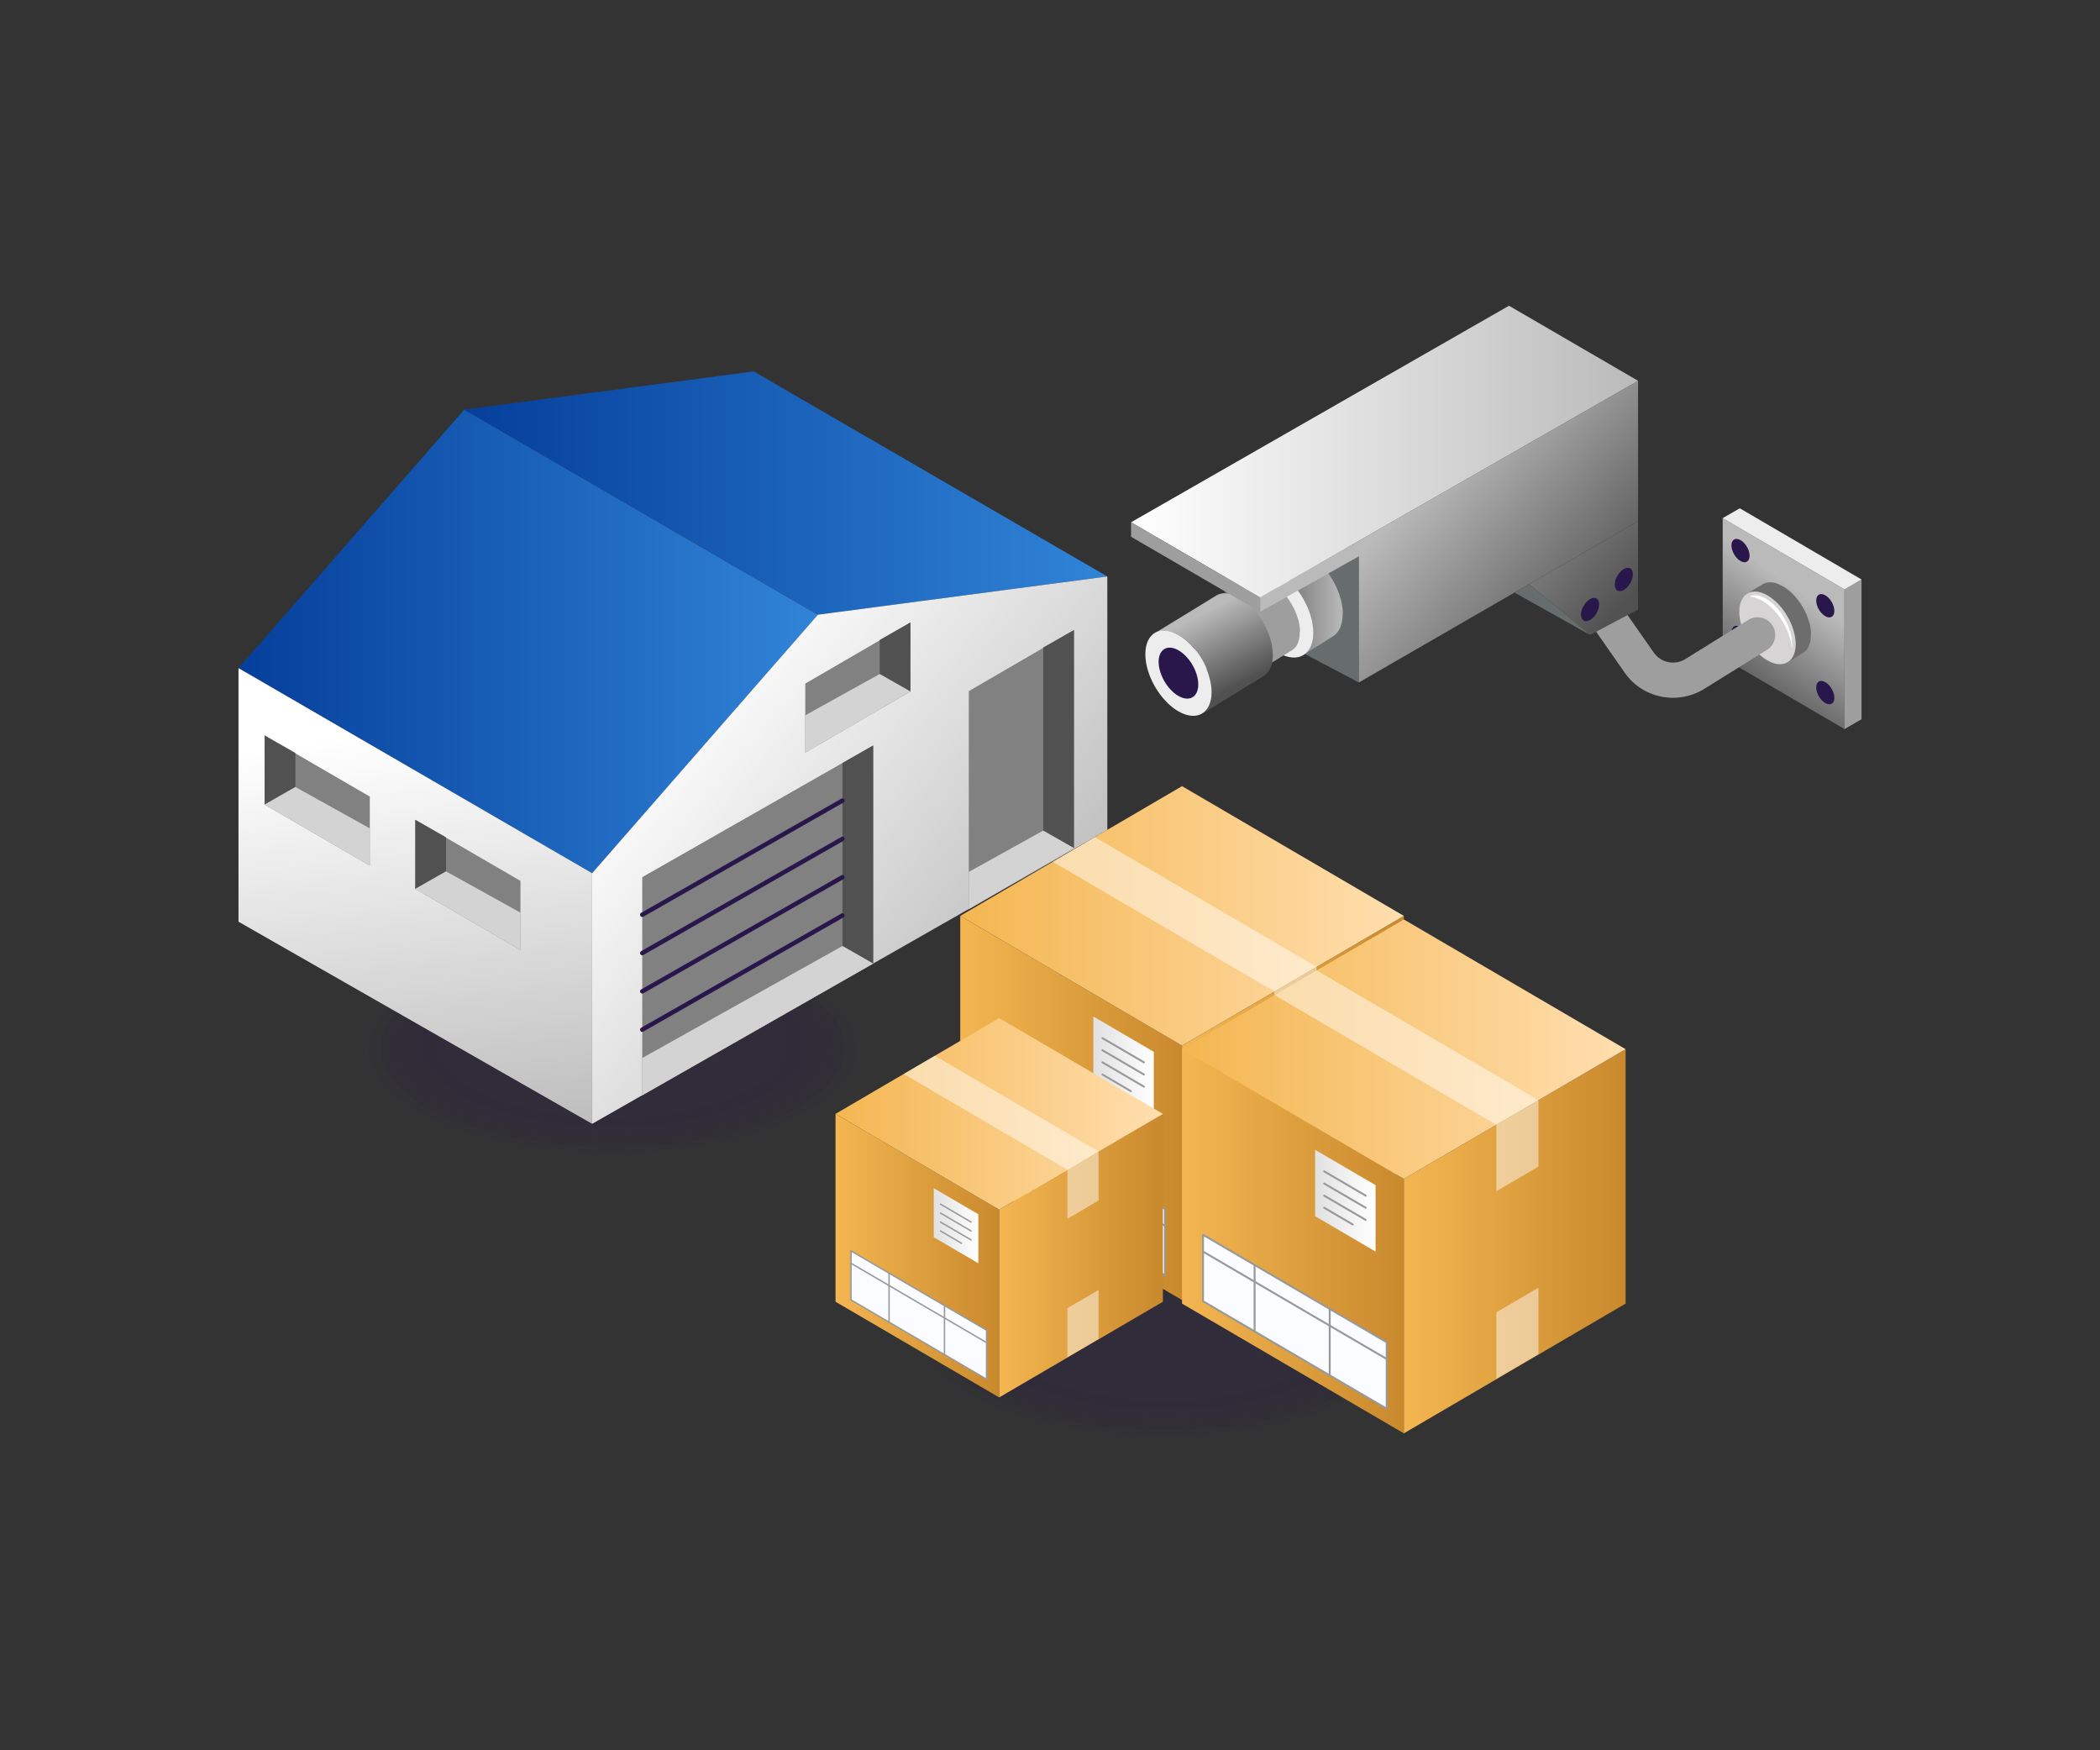 <svg xmlns="http://www.w3.org/2000/svg" enable-background="new 0 0 3000 2500" viewBox="0 0 3000 2500"><rect x="0" y="0" width="3000" height="2500" fill="#333333" stroke="none"/><rect width="2918.6" height="2432.2" x="40.7" y="33.9" fill="none"/><g opacity=".26"><ellipse cx="1664.2" cy="1904.4" fill="#29174c" opacity="0" rx="372.3" ry="159"/><ellipse cx="1664.2" cy="1903.7" fill="#29174c" opacity=".036" rx="364.2" ry="155.5"/><ellipse cx="1664.2" cy="1903" fill="#29174c" opacity=".071" rx="356" ry="152"/><ellipse cx="1664.2" cy="1902.3" fill="#29174c" opacity=".107" rx="347.9" ry="148.6"/><ellipse cx="1664.2" cy="1901.6" fill="#29174c" opacity=".143" rx="339.8" ry="145.1"/><ellipse cx="1664.2" cy="1901" fill="#29174c" opacity=".179" rx="331.6" ry="141.6"/><ellipse cx="1664.2" cy="1900.3" fill="#29174c" opacity=".214" rx="323.5" ry="138.1"/><ellipse cx="1664.2" cy="1899.6" fill="#29174c" opacity=".25" rx="315.4" ry="134.7"/><ellipse cx="1664.2" cy="1898.9" fill="#29174c" opacity=".286" rx="307.2" ry="131.2"/><ellipse cx="1664.2" cy="1898.2" fill="#29174c" opacity=".321" rx="299.1" ry="127.7"/><ellipse cx="1664.2" cy="1897.6" fill="#29174c" opacity=".357" rx="291" ry="124.2"/><ellipse cx="1664.2" cy="1896.9" fill="#29174c" opacity=".393" rx="282.8" ry="120.8"/><ellipse cx="1664.2" cy="1896.2" fill="#29174c" opacity=".429" rx="274.7" ry="117.3"/><ellipse cx="1664.2" cy="1895.5" fill="#29174c" opacity=".464" rx="266.6" ry="113.8"/><ellipse cx="1664.2" cy="1894.9" fill="#29174c" opacity=".5" rx="258.4" ry="110.4"/><ellipse cx="1664.2" cy="1894.2" fill="#29174c" opacity=".536" rx="250.3" ry="106.9"/><ellipse cx="1664.2" cy="1893.5" fill="#29174c" opacity=".571" rx="242.2" ry="103.4"/><ellipse cx="1664.2" cy="1892.8" fill="#29174c" opacity=".607" rx="234" ry="99.9"/><ellipse cx="1664.2" cy="1892.1" fill="#29174c" opacity=".643" rx="225.9" ry="96.5"/><ellipse cx="1664.2" cy="1891.5" fill="#29174c" opacity=".679" rx="217.8" ry="93"/><ellipse cx="1664.2" cy="1890.8" fill="#29174c" opacity=".714" rx="209.6" ry="89.5"/><ellipse cx="1664.2" cy="1890.1" fill="#29174c" opacity=".75" rx="201.5" ry="86"/><ellipse cx="1664.2" cy="1889.4" fill="#29174c" opacity=".786" rx="193.4" ry="82.6"/><ellipse cx="1664.2" cy="1888.7" fill="#29174c" opacity=".821" rx="185.2" ry="79.1"/><ellipse cx="1664.2" cy="1888.1" fill="#29174c" opacity=".857" rx="177.1" ry="75.6"/><ellipse cx="1664.2" cy="1887.4" fill="#29174c" opacity=".893" rx="169" ry="72.1"/><ellipse cx="1664.2" cy="1886.7" fill="#29174c" opacity=".929" rx="160.8" ry="68.7"/><ellipse cx="1664.2" cy="1886" fill="#29174c" opacity=".964" rx="152.7" ry="65.2"/><ellipse cx="1664.2" cy="1885.4" fill="#29174c" rx="144.6" ry="61.7"/></g><g opacity=".26"><ellipse cx="875.1" cy="1500.1" fill="#29174c" opacity="0" rx="372.3" ry="159"/><ellipse cx="875.1" cy="1499.4" fill="#29174c" opacity=".036" rx="364.2" ry="155.5"/><ellipse cx="875.1" cy="1498.7" fill="#29174c" opacity=".071" rx="356" ry="152"/><ellipse cx="875.1" cy="1498.1" fill="#29174c" opacity=".107" rx="347.9" ry="148.6"/><ellipse cx="875.1" cy="1497.4" fill="#29174c" opacity=".143" rx="339.8" ry="145.1"/><ellipse cx="875.1" cy="1496.7" fill="#29174c" opacity=".179" rx="331.6" ry="141.6"/><ellipse cx="875.1" cy="1496" fill="#29174c" opacity=".214" rx="323.5" ry="138.1"/><ellipse cx="875.1" cy="1495.3" fill="#29174c" opacity=".25" rx="315.4" ry="134.7"/><ellipse cx="875.1" cy="1494.7" fill="#29174c" opacity=".286" rx="307.2" ry="131.2"/><ellipse cx="875.1" cy="1494" fill="#29174c" opacity=".321" rx="299.1" ry="127.7"/><ellipse cx="875.1" cy="1493.3" fill="#29174c" opacity=".357" rx="291" ry="124.2"/><ellipse cx="875.1" cy="1492.6" fill="#29174c" opacity=".393" rx="282.8" ry="120.8"/><ellipse cx="875.1" cy="1492" fill="#29174c" opacity=".429" rx="274.7" ry="117.3"/><ellipse cx="875.1" cy="1491.3" fill="#29174c" opacity=".464" rx="266.6" ry="113.8"/><ellipse cx="875.1" cy="1490.6" fill="#29174c" opacity=".5" rx="258.4" ry="110.4"/><ellipse cx="875.1" cy="1489.9" fill="#29174c" opacity=".536" rx="250.3" ry="106.9"/><ellipse cx="875.1" cy="1489.2" fill="#29174c" opacity=".571" rx="242.2" ry="103.4"/><ellipse cx="875.1" cy="1488.6" fill="#29174c" opacity=".607" rx="234" ry="99.9"/><ellipse cx="875.1" cy="1487.9" fill="#29174c" opacity=".643" rx="225.9" ry="96.5"/><ellipse cx="875.1" cy="1487.2" fill="#29174c" opacity=".679" rx="217.8" ry="93"/><ellipse cx="875.1" cy="1486.5" fill="#29174c" opacity=".714" rx="209.6" ry="89.5"/><ellipse cx="875.1" cy="1485.8" fill="#29174c" opacity=".75" rx="201.5" ry="86"/><ellipse cx="875.1" cy="1485.2" fill="#29174c" opacity=".786" rx="193.4" ry="82.6"/><ellipse cx="875.1" cy="1484.5" fill="#29174c" opacity=".821" rx="185.2" ry="79.1"/><ellipse cx="875.1" cy="1483.8" fill="#29174c" opacity=".857" rx="177.1" ry="75.6"/><ellipse cx="875.1" cy="1483.1" fill="#29174c" opacity=".893" rx="169" ry="72.1"/><ellipse cx="875.1" cy="1482.5" fill="#29174c" opacity=".929" rx="160.8" ry="68.7"/><ellipse cx="875.1" cy="1481.8" fill="#29174c" opacity=".964" rx="152.7" ry="65.2"/><ellipse cx="875.1" cy="1481.1" fill="#29174c" rx="144.6" ry="61.7"/></g><linearGradient id="a" x1="340.689" x2="1168.379" y1="916.15" y2="916.15" gradientUnits="userSpaceOnUse"><stop offset="0" stop-color="#053f9b"/><stop offset="1" stop-color="#3084d7"/></linearGradient><polygon fill="url(#a)" points="663.2 585.1 1168.4 878 845.9 1247.2 340.7 954.3"/><linearGradient id="b" x1="663.196" x2="1581.901" y1="704.232" y2="704.232" gradientUnits="userSpaceOnUse"><stop offset="0" stop-color="#053f9b"/><stop offset="1" stop-color="#3084d7"/></linearGradient><polygon fill="url(#b)" points="1581.9 823.4 1076.7 530.5 663.2 585.1 1168.4 878"/><linearGradient id="c" x1="960.056" x2="1472.451" y1="1002.264" y2="1430.265" gradientUnits="userSpaceOnUse"><stop offset="0" stop-color="#fff"/><stop offset="1" stop-color="#bababa"/></linearGradient><polygon fill="url(#c)" points="1168.4 878 1581.9 823.4 1581.9 1185.5 845.9 1605.2 845.9 1247.2"/><linearGradient id="d" x1="564.662" x2="639.009" y1="1045.152" y2="1660.026" gradientUnits="userSpaceOnUse"><stop offset="0" stop-color="#fff"/><stop offset="1" stop-color="#bababa"/></linearGradient><polygon fill="url(#d)" points="340.7 1316.5 340.7 954.3 845.9 1247.2 845.9 1605.2"/><polygon fill="#818181" points="917.5 1564.4 1247.4 1376.3 1247.4 1064.8 917.5 1252.9"/><polygon fill="#515151" points="1203.5 1089.8 1203.5 1351.2 1247.4 1376.3 1247.4 1064.8"/><polygon fill="#d3d3d3" points="1247.4 1376.3 1203.5 1351.2 917.5 1511.2 917.5 1564.4"/><line x1="917.5" x2="1203.5" y1="1306.6" y2="1143.5" fill="#818181" stroke="#29174c" stroke-linecap="round" stroke-linejoin="round" stroke-miterlimit="10" stroke-width="6.307"/><line x1="917.5" x2="1203.5" y1="1361.3" y2="1198.2" fill="#818181" stroke="#29174c" stroke-linecap="round" stroke-linejoin="round" stroke-miterlimit="10" stroke-width="6.307"/><line x1="917.5" x2="1203.5" y1="1416" y2="1252.9" fill="#818181" stroke="#29174c" stroke-linecap="round" stroke-linejoin="round" stroke-miterlimit="10" stroke-width="6.307"/><line x1="917.5" x2="1203.5" y1="1470.7" y2="1307.6" fill="#818181" stroke="#29174c" stroke-linecap="round" stroke-linejoin="round" stroke-miterlimit="10" stroke-width="6.307"/><polygon fill="#818181" points="1384 1298.6 1534.2 1211.4 1534.2 899.9 1384 987.2"/><polygon fill="#515151" points="1490.3 924.9 1490.3 1186.4 1534.2 1211.4 1534.2 899.9"/><polygon fill="#d3d3d3" points="1534.2 1211.4 1490.3 1186.4 1384 1245.4 1384 1298.6"/><polygon fill="#818181" points="1150.4 1075 1300.6 987.7 1300.6 889.1 1150.4 976.4"/><polygon fill="#515151" points="1256.7 914.1 1256.7 962.7 1300.6 987.7 1300.6 889.1"/><polygon fill="#d3d3d3" points="1300.6 987.7 1256.7 962.7 1150.4 1021.7 1150.4 1075"/><polygon fill="#818181" points="528.3 1236.4 378 1149.2 378 1050.5 528.3 1137.8"/><polygon fill="#515151" points="422 1075.6 422 1124.1 378 1149.2 378 1050.5"/><polygon fill="#d3d3d3" points="378 1149.2 422 1124.1 528.3 1183.2 528.3 1236.4"/><g><polygon fill="#818181" points="743.5 1356.9 593.3 1269.6 593.3 1171 743.5 1258.2"/><polygon fill="#515151" points="637.2 1196 637.2 1244.6 593.3 1269.6 593.3 1171"/><polygon fill="#d3d3d3" points="593.3 1269.6 637.2 1244.6 743.5 1303.6 743.5 1356.9"/></g><g><linearGradient id="e" x1="2477.574" x2="2577.115" y1="990.18" y2="849.652" gradientUnits="userSpaceOnUse"><stop offset="0" stop-color="#515151"/><stop offset="1" stop-color="#bababa"/></linearGradient><polygon fill="url(#e)" points="2461 939.6 2635 1041.4 2635 841.9 2461 740.1"/><polygon fill="#9e9e9e" points="2659.3 1027.3 2635 1041.4 2635 841.9 2659.3 827.7"/><polygon fill="#ededed" points="2659.3 827.7 2635 841.9 2461 740.1 2485.4 726"/><path fill="#29174c" d="M2607.6,850.3c7.2,4.1,13,14.2,12.9,22.4c0,8.2-5.9,11.6-13,7.4c-7.2-4.1-13-14.2-12.9-22.4     C2594.6,849.5,2600.4,846.1,2607.6,850.3z"/><path fill="#29174c" d="M2607.6,974.4c7.2,4.1,13,14.2,12.9,22.4c0,8.2-5.9,11.6-13,7.4c-7.2-4.1-13-14.2-12.9-22.4     C2594.6,973.6,2600.4,970.3,2607.6,974.4z"/><path fill="#29174c" d="M2486.5,771.5c7.2,4.1,13,14.2,12.9,22.4c0,8.2-5.9,11.6-13,7.4c-7.2-4.1-13-14.2-12.9-22.4     C2473.5,770.7,2479.3,767.4,2486.5,771.5z"/><path fill="#29174c" d="M2486.5,895.6c7.2,4.1,13,14.2,12.9,22.4c0,8.2-5.9,11.6-13,7.4c-7.2-4.1-13-14.2-12.9-22.4     C2473.5,894.8,2479.3,891.5,2486.5,895.6z"/><path fill="#6c6d6c" d="M2587.2,905c0-0.6,0-1.3-0.1-2c0-0.3,0-0.6-0.1-0.9c0-0.1,0-0.3,0-0.4c0-0.2,0-0.5-0.1-0.7      c-0.1-0.7-0.1-1.3-0.2-2c-0.1-0.7-0.2-1.3-0.3-2c0,0,0,0,0,0c0,0,0-0.1,0-0.1c-0.1-0.6-0.2-1.3-0.3-1.9      c-0.1-0.7-0.3-1.4-0.4-2.1c-0.1-0.2-0.1-0.5-0.2-0.7c0-0.1-0.1-0.3-0.1-0.4c-0.1-0.3-0.1-0.6-0.2-0.9c-0.2-0.7-0.4-1.4-0.6-2.1      c-0.1-0.5-0.3-1-0.5-1.5c0-0.1-0.1-0.2-0.1-0.3c0-0.1-0.1-0.2-0.1-0.3c-0.2-0.7-0.4-1.4-0.7-2.1c-0.2-0.7-0.5-1.4-0.7-2.1      c0-0.1-0.1-0.2-0.1-0.4c0-0.1-0.1-0.2-0.1-0.3c-0.2-0.4-0.3-0.9-0.5-1.3c-0.3-0.7-0.5-1.3-0.8-2c-0.2-0.5-0.4-0.9-0.6-1.4      c0-0.1-0.1-0.2-0.1-0.3c0-0.1-0.1-0.2-0.1-0.3c-0.3-0.7-0.6-1.3-0.9-1.9c-0.3-0.7-0.7-1.4-1-2.1c-0.1-0.1-0.1-0.2-0.2-0.3      c-0.1-0.1-0.1-0.3-0.2-0.4c-0.3-0.6-0.6-1.1-0.9-1.7c-0.4-0.7-0.8-1.4-1.2-2c-0.2-0.4-0.4-0.7-0.6-1.1c-0.1-0.1-0.2-0.3-0.2-0.4      c-0.4-0.6-0.7-1.2-1.1-1.8c-0.5-0.9-1.1-1.7-1.6-2.6c-0.1-0.1-0.2-0.3-0.3-0.4c-0.8-1.2-1.6-2.3-2.4-3.5c0,0-0.1-0.1-0.1-0.1      l0,0c-0.6-0.8-1.2-1.6-1.8-2.3c-0.5-0.6-1-1.2-1.5-1.8c0,0,0,0,0,0c0,0,0,0,0,0c-0.5-0.6-1-1.2-1.6-1.8c-0.5-0.6-1-1.2-1.6-1.7      c-0.1-0.1-0.2-0.2-0.3-0.3c-0.1-0.1-0.2-0.2-0.3-0.3c-0.4-0.4-0.7-0.8-1.1-1.2c-0.6-0.6-1.1-1.1-1.7-1.7      c-0.2-0.2-0.4-0.3-0.5-0.5c-0.1-0.1-0.3-0.2-0.4-0.4c-0.3-0.3-0.6-0.5-0.8-0.8c-0.6-0.5-1.2-1.1-1.8-1.6      c-0.3-0.2-0.5-0.4-0.8-0.6c-0.1-0.1-0.3-0.2-0.4-0.3c-0.2-0.2-0.4-0.3-0.6-0.5c-0.6-0.5-1.2-0.9-1.8-1.3      c-0.4-0.3-0.9-0.6-1.3-0.9c-0.1-0.1-0.1-0.1-0.2-0.2c-0.1-0.1-0.2-0.1-0.2-0.2c-0.6-0.4-1.1-0.8-1.7-1.1c-0.6-0.4-1.1-0.7-1.7-1      c-0.1-0.1-0.3-0.2-0.4-0.2c-0.4-0.2-0.9-0.5-1.3-0.7c-0.6-0.3-1.1-0.6-1.7-0.9c-0.4-0.2-0.7-0.3-1.1-0.5c-0.1,0-0.2-0.1-0.2-0.1      c-0.1,0-0.2-0.1-0.3-0.2c-0.5-0.2-1.1-0.5-1.6-0.7c-0.5-0.2-1.1-0.4-1.6-0.6c-0.1,0-0.2-0.1-0.3-0.1c-0.1,0-0.2-0.1-0.2-0.1      c-0.4-0.1-0.7-0.2-1.1-0.4c-0.6-0.2-1.1-0.3-1.7-0.5c-0.3-0.1-0.5-0.1-0.8-0.2c-0.1,0-0.2-0.1-0.3-0.1c-0.2,0-0.3-0.1-0.5-0.1      c-0.6-0.1-1.2-0.2-1.8-0.3c-0.4,0-0.7-0.1-1.1-0.1c-0.1,0-0.2,0-0.4,0c-0.1,0-0.2,0-0.4,0c-0.6,0-1.3-0.1-1.9-0.1      c-0.3,0-0.5,0-0.8,0c-0.2,0-0.4,0-0.6,0c-0.2,0-0.4,0-0.6,0c-0.8,0.1-1.6,0.2-2.3,0.3c0,0,0,0,0,0c-0.2,0-0.3,0.1-0.5,0.1      c-0.8,0.2-1.5,0.4-2.3,0.6c-0.1,0-0.1,0.1-0.2,0.1c-1.1,0.4-2.1,0.9-3.1,1.4l-22,13.3c1-0.6,2-1,3.1-1.4      c0.8-0.3,1.6-0.5,2.5-0.7c0.2,0,0.3-0.1,0.5-0.1c1-0.2,2-0.3,3-0.4c0.2,0,0.4,0,0.6,0c1,0,2,0,3.1,0.1c0.1,0,0.2,0,0.4,0      c1.1,0.1,2.2,0.3,3.3,0.5c0.1,0,0.2,0.1,0.4,0.1c1.2,0.3,2.3,0.6,3.5,1c0.1,0,0.2,0.1,0.2,0.1c1.3,0.4,2.5,0.9,3.8,1.5      c0.1,0,0.2,0.1,0.3,0.1c1.3,0.6,2.6,1.3,4,2.1c1.4,0.8,2.7,1.6,4,2.6c0.1,0.1,0.2,0.1,0.2,0.2c1.2,0.9,2.5,1.8,3.7,2.8      c0.1,0.1,0.3,0.2,0.4,0.3c1.2,1,2.3,2,3.4,3c0.1,0.1,0.3,0.2,0.4,0.4c1.1,1.1,2.3,2.2,3.4,3.3c0.1,0.1,0.2,0.2,0.3,0.3      c1.2,1.2,2.3,2.5,3.4,3.9c0,0,0,0,0.1,0.1c1.1,1.4,2.2,2.7,3.3,4.2c0,0.1,0.1,0.1,0.1,0.2c0.9,1.3,1.8,2.5,2.7,3.8      c0.6,0.8,1.1,1.7,1.6,2.6c0.4,0.7,0.9,1.4,1.3,2.2c0.2,0.4,0.4,0.7,0.6,1.1c0.7,1.2,1.4,2.5,2,3.7c0.1,0.1,0.1,0.3,0.2,0.4      c0.8,1.5,1.5,3.1,2.2,4.7c0,0.1,0.1,0.2,0.1,0.3c0.7,1.5,1.3,3.1,1.9,4.7c0,0.1,0.1,0.2,0.1,0.3c0.6,1.6,1.1,3.2,1.6,4.8      c0,0.1,0.1,0.2,0.1,0.3c0.5,1.5,0.9,3.1,1.2,4.6c0,0.1,0.1,0.3,0.1,0.4c0.4,1.6,0.7,3.2,0.9,4.8c0,0,0,0,0,0.1      c0.3,1.6,0.4,3.2,0.6,4.7c0,0.1,0,0.3,0,0.4c0.1,1.6,0.2,3.1,0.2,4.7c0,1.5-0.1,3-0.2,4.4c0,0.1,0,0.3,0,0.4      c-0.1,1.3-0.3,2.5-0.5,3.8c0,0.2-0.1,0.3-0.1,0.5c-0.2,1.2-0.5,2.3-0.9,3.3c-0.1,0.2-0.1,0.4-0.2,0.6c-0.3,1-0.7,2-1.1,2.9      c0,0.1-0.1,0.2-0.1,0.3c-0.5,1-1,2-1.6,2.9c-0.8,1.3-1.8,2.4-2.8,3.4c-0.2,0.3-0.5,0.5-0.8,0.7c-1.1,1-2.2,1.9-3.4,2.6l0,0v0v0      l22-13.3c1.2-0.7,2.3-1.6,3.4-2.6c0.3-0.2,0.5-0.5,0.8-0.7c1-1,2-2.2,2.8-3.4c0,0,0,0,0-0.1c0.6-0.9,1.1-1.8,1.5-2.8      c0,0,0-0.1,0-0.1c0.1-0.1,0.1-0.2,0.1-0.3c0.3-0.6,0.5-1.2,0.8-1.9c0.1-0.3,0.2-0.7,0.3-1c0.1-0.2,0.1-0.4,0.2-0.6      c0.1-0.2,0.1-0.3,0.2-0.5c0.2-0.7,0.4-1.4,0.5-2.1c0.1-0.2,0.1-0.5,0.2-0.8c0-0.2,0.1-0.3,0.1-0.5c0-0.2,0.1-0.5,0.1-0.7      c0.1-0.6,0.2-1.3,0.3-1.9c0-0.4,0.1-0.7,0.1-1.1c0-0.1,0-0.3,0-0.4c0-0.2,0-0.3,0-0.5c0.1-0.6,0.1-1.3,0.1-1.9      c0-0.6,0-1.3,0-1.9c0,0,0-0.1,0-0.1C2587.2,906.3,2587.2,905.7,2587.2,905z"/><path fill="#d6d4d4" d="M2525.1,850.6c22.3,12.9,40.2,44,40.1,69.6c-0.1,25.5-18.1,35.9-40.4,23c-22.3-12.8-40.2-44-40.1-69.5       C2484.7,848.1,2502.8,837.8,2525.1,850.6z"/><path fill="#fff" d="M2501.6,851.1c-0.8,0.3-1.5,0.6-2.2,1c5.7,0.4,11.9,2.5,18,6c22.2,12.8,39.9,41.5,42.4,67.6      c0.2-1.7,0.3-3.6,0.4-5.5c0.1-23.9-16.8-53.2-37.6-65.2l0,0C2514.7,850.5,2507.3,849.1,2501.6,851.1z"/><path fill="#9e9e9e" d="M2390,996.7c-26.7,0-52.8-12.6-68.8-35.6l-39.2-56.2c-8-11.4-5.2-27.2,6.2-35.1c11.4-8,27.1-5.2,35.1,6.2     l39.3,56.2c9.9,14.1,29.3,18.4,44.2,9.7l90.7-56.4c11.8-7.4,27.4-3.7,34.7,8.1c7.4,11.8,3.7,27.4-8.1,34.7l-91.3,56.8     C2419.3,992.9,2404.6,996.7,2390,996.7z"/><polygon fill="#676d6d" points="1941.2 974.8 1749.9 873.9 1749.9 669.2 1941.2 794.6"/><linearGradient id="f" x1="1791.189" x2="1918.3" y1="860.193" y2="860.193" gradientUnits="userSpaceOnUse"><stop offset="0" stop-color="#515151"/><stop offset="1" stop-color="#bababa"/></linearGradient><path fill="url(#f)" d="M1918.3,875.2c0-0.8-0.1-1.6-0.1-2.4      c0-0.4-0.1-0.7-0.1-1.1c0-0.2,0-0.3,0-0.5c0-0.3,0-0.6-0.1-0.9c-0.1-0.8-0.2-1.6-0.3-2.4c-0.1-0.8-0.2-1.7-0.4-2.5c0,0,0,0,0,0      c0-0.1,0-0.1,0-0.1c-0.1-0.8-0.3-1.6-0.4-2.4c-0.2-0.9-0.3-1.7-0.5-2.6c-0.1-0.3-0.1-0.6-0.2-0.9c0-0.2-0.1-0.4-0.1-0.5      c-0.1-0.4-0.2-0.8-0.3-1.2c-0.2-0.9-0.5-1.8-0.7-2.6c-0.2-0.6-0.4-1.3-0.6-1.9c0-0.1-0.1-0.2-0.1-0.4c0-0.1-0.1-0.3-0.1-0.4      c-0.3-0.9-0.5-1.7-0.8-2.6c-0.3-0.8-0.6-1.7-0.9-2.5c-0.1-0.2-0.1-0.3-0.2-0.4c0-0.1-0.1-0.3-0.1-0.4c-0.2-0.5-0.4-1.1-0.6-1.6      c-0.3-0.8-0.6-1.6-1-2.4c-0.2-0.6-0.5-1.1-0.7-1.7c0-0.1-0.1-0.2-0.1-0.3c-0.1-0.1-0.1-0.2-0.2-0.4c-0.4-0.8-0.7-1.6-1.1-2.4      c-0.4-0.9-0.8-1.7-1.3-2.6c-0.1-0.1-0.1-0.3-0.2-0.4c-0.1-0.2-0.2-0.3-0.2-0.5c-0.4-0.7-0.7-1.4-1.1-2.1      c-0.4-0.9-0.9-1.7-1.4-2.5c-0.2-0.4-0.5-0.9-0.7-1.3c-0.1-0.2-0.2-0.4-0.3-0.5c-0.4-0.7-0.9-1.4-1.4-2.2c-0.7-1.1-1.3-2.1-2-3.2      c-0.1-0.2-0.2-0.4-0.3-0.5c-1-1.5-2-2.9-3-4.3c0-0.1-0.1-0.1-0.1-0.2l0,0c-0.7-1-1.5-1.9-2.2-2.9c-0.6-0.8-1.2-1.5-1.8-2.3      c0,0,0,0,0,0c0,0,0,0-0.1-0.1c-0.6-0.8-1.3-1.5-1.9-2.2c-0.6-0.7-1.3-1.4-1.9-2.2c-0.1-0.1-0.2-0.2-0.3-0.3      c-0.1-0.1-0.2-0.2-0.3-0.4c-0.5-0.5-0.9-1-1.4-1.5c-0.7-0.7-1.4-1.4-2.1-2.1c-0.2-0.2-0.4-0.4-0.7-0.6c-0.2-0.2-0.3-0.3-0.5-0.4      c-0.4-0.3-0.7-0.7-1.1-1c-0.7-0.7-1.5-1.3-2.2-1.9c-0.3-0.3-0.6-0.5-1-0.8c-0.2-0.1-0.3-0.3-0.5-0.4c-0.3-0.2-0.5-0.4-0.7-0.6      c-0.7-0.6-1.5-1.1-2.2-1.7c-0.5-0.4-1.1-0.8-1.6-1.1c-0.1-0.1-0.2-0.1-0.3-0.2c-0.1-0.1-0.2-0.1-0.3-0.2c-0.7-0.5-1.4-1-2.1-1.4      c-0.7-0.4-1.4-0.9-2.1-1.3c-0.2-0.1-0.3-0.2-0.5-0.3c-0.5-0.3-1.1-0.6-1.6-0.9c-0.7-0.4-1.4-0.7-2-1.1c-0.4-0.2-0.9-0.4-1.3-0.6      c-0.1-0.1-0.2-0.1-0.3-0.1c-0.1-0.1-0.3-0.1-0.4-0.2c-0.7-0.3-1.3-0.6-2-0.8c-0.7-0.3-1.3-0.5-2-0.8c-0.1,0-0.2-0.1-0.3-0.1      c-0.1,0-0.2-0.1-0.3-0.1c-0.4-0.1-0.9-0.3-1.4-0.4c-0.7-0.2-1.4-0.4-2.1-0.6c-0.3-0.1-0.6-0.1-1-0.2c-0.1,0-0.3-0.1-0.4-0.1      c-0.2,0-0.4-0.1-0.6-0.1c-0.7-0.1-1.5-0.3-2.2-0.4c-0.4-0.1-0.9-0.1-1.3-0.1c-0.2,0-0.3,0-0.5,0c-0.1,0-0.3,0-0.4,0      c-0.8-0.1-1.6-0.1-2.3-0.1c-0.3,0-0.7,0-1,0c-0.3,0-0.5,0-0.8,0c-0.3,0-0.5,0-0.8,0c-1,0.1-1.9,0.2-2.9,0.4c0,0,0,0,0,0      c-0.2,0-0.4,0.1-0.6,0.2c-1,0.2-1.9,0.4-2.8,0.8c-0.1,0-0.1,0.1-0.2,0.1c-1.3,0.5-2.6,1.1-3.8,1.8l-42.1,26.4      c1.2-0.7,2.5-1.3,3.8-1.8c1-0.4,2-0.6,3-0.9c0.2,0,0.4-0.1,0.6-0.2c1.2-0.2,2.5-0.4,3.7-0.5c0.3,0,0.5,0,0.8,0      c1.2,0,2.5,0,3.8,0.1c0.2,0,0.3,0,0.5,0c1.3,0.1,2.7,0.3,4.1,0.6c0.2,0,0.3,0.1,0.4,0.1c1.4,0.3,2.9,0.7,4.4,1.2      c0.1,0,0.2,0.1,0.3,0.1c1.6,0.5,3.1,1.2,4.7,1.9c0.1,0,0.2,0.1,0.3,0.1c1.6,0.8,3.3,1.6,4.9,2.6c1.7,1,3.4,2,5,3.2      c0.1,0.1,0.2,0.1,0.3,0.2c1.5,1.1,3,2.2,4.5,3.4c0.2,0.1,0.3,0.3,0.5,0.4c1.4,1.2,2.8,2.4,4.2,3.7c0.2,0.2,0.3,0.3,0.5,0.5      c1.4,1.3,2.8,2.7,4.1,4.1c0.1,0.1,0.2,0.2,0.3,0.3c1.4,1.5,2.8,3.1,4.2,4.8c0,0,0,0,0.1,0.1c1.4,1.7,2.7,3.4,4,5.2      c0.1,0.1,0.1,0.2,0.2,0.3c1.1,1.5,2.2,3.1,3.3,4.7c0.7,1.1,1.4,2.1,2,3.2c0.5,0.9,1.1,1.8,1.7,2.7c0.3,0.4,0.5,0.9,0.7,1.3      c0.9,1.5,1.7,3.1,2.5,4.6c0.1,0.2,0.2,0.3,0.3,0.5c1,1.9,1.9,3.8,2.7,5.8c0,0.1,0.1,0.2,0.1,0.3c0.8,1.9,1.6,3.8,2.3,5.8      c0,0.1,0.1,0.2,0.1,0.4c0.7,2,1.4,4,2,5.9c0,0.1,0.1,0.2,0.1,0.4c0.6,1.9,1.1,3.8,1.5,5.7c0,0.2,0.1,0.4,0.1,0.5      c0.4,2,0.8,3.9,1.1,5.9c0,0,0,0,0,0.1c0.3,2,0.5,3.9,0.7,5.9c0,0.2,0,0.3,0,0.5c0.1,1.9,0.2,3.9,0.2,5.7c0,1.9-0.1,3.7-0.3,5.5      c0,0.2,0,0.3-0.1,0.5c-0.2,1.6-0.4,3.2-0.7,4.6c0,0.2-0.1,0.4-0.1,0.6c-0.3,1.4-0.7,2.8-1.1,4.1c-0.1,0.3-0.2,0.5-0.2,0.7      c-0.4,1.2-0.9,2.4-1.4,3.5c-0.1,0.1-0.1,0.3-0.2,0.4c-0.6,1.3-1.3,2.5-2,3.6c-1,1.6-2.2,3-3.4,4.3c-0.3,0.3-0.6,0.6-0.9,0.9      c-1.3,1.2-2.7,2.3-4.2,3.2l0,0l42.1-26.4c1.5-0.9,2.9-2,4.2-3.2c0.3-0.3,0.6-0.6,0.9-0.9c1.2-1.3,2.4-2.7,3.4-4.3      c0,0,0,0,0.1-0.1c0.7-1.1,1.3-2.2,1.9-3.4c0,0,0-0.1,0-0.1c0.1-0.1,0.1-0.3,0.2-0.4c0.3-0.7,0.7-1.5,1-2.3      c0.1-0.4,0.3-0.8,0.4-1.2c0.1-0.2,0.2-0.5,0.2-0.7c0.1-0.2,0.2-0.4,0.2-0.7c0.2-0.8,0.5-1.7,0.7-2.5c0.1-0.3,0.1-0.6,0.2-0.9      c0-0.2,0.1-0.4,0.1-0.6c0.1-0.3,0.1-0.6,0.2-0.9c0.1-0.8,0.3-1.6,0.4-2.4c0.1-0.4,0.1-0.9,0.1-1.4c0-0.2,0-0.3,0.1-0.5      c0-0.2,0-0.4,0.1-0.6c0.1-0.8,0.1-1.6,0.1-2.4c0-0.8,0.1-1.6,0.1-2.4c0,0,0-0.1,0-0.1C1918.3,876.7,1918.3,875.9,1918.3,875.2z"/><path fill="#ededed" d="M1826.6,817.9c27.5,15.9,49.7,54.4,49.6,86c-0.1,31.6-22.4,44.4-50,28.5c-27.5-15.9-49.7-54.4-49.6-86       C1776.7,814.7,1799.1,802,1826.6,817.9z"/><path fill="#9e9e9e" d="M1857.2,901.2c0-0.6,0-1.3-0.1-2c0-0.3,0-0.6-0.1-0.9c0-0.1,0-0.3,0-0.4c0-0.2,0-0.5-0.1-0.7       c-0.1-0.7-0.1-1.3-0.2-2c-0.1-0.7-0.2-1.3-0.3-2c0,0,0,0,0,0c0,0,0-0.1,0-0.1c-0.1-0.6-0.2-1.3-0.3-1.9       c-0.1-0.7-0.3-1.4-0.4-2.1c0-0.2-0.1-0.5-0.2-0.7c0-0.1-0.1-0.3-0.1-0.4c-0.1-0.3-0.1-0.6-0.2-0.9c-0.2-0.7-0.4-1.4-0.6-2.1       c-0.1-0.5-0.3-1-0.5-1.5c0-0.1-0.1-0.2-0.1-0.3c0-0.1-0.1-0.2-0.1-0.3c-0.2-0.7-0.4-1.4-0.7-2.1c-0.2-0.7-0.5-1.4-0.7-2.1       c0-0.1-0.1-0.2-0.1-0.4c0-0.1-0.1-0.2-0.1-0.3c-0.2-0.4-0.3-0.9-0.5-1.3c-0.3-0.7-0.5-1.3-0.8-2c-0.2-0.5-0.4-0.9-0.6-1.4       c0-0.1-0.1-0.2-0.1-0.3c0-0.1-0.1-0.2-0.1-0.3c-0.3-0.7-0.6-1.3-0.9-1.9c-0.3-0.7-0.7-1.4-1-2.1c0-0.1-0.1-0.2-0.2-0.3       c-0.1-0.1-0.1-0.3-0.2-0.4c-0.3-0.6-0.6-1.1-0.9-1.7c-0.4-0.7-0.8-1.4-1.2-2.1c-0.2-0.4-0.4-0.7-0.6-1.1       c-0.1-0.1-0.2-0.3-0.2-0.4c-0.4-0.6-0.7-1.2-1.1-1.8c-0.5-0.9-1.1-1.7-1.6-2.6c-0.1-0.1-0.2-0.3-0.3-0.4       c-0.8-1.2-1.6-2.3-2.4-3.5c0,0-0.1-0.1-0.1-0.1l0,0c-0.6-0.8-1.2-1.6-1.8-2.3c-0.5-0.6-1-1.2-1.5-1.8c0,0,0,0,0,0c0,0,0,0,0,0       c-0.5-0.6-1-1.2-1.6-1.8c-0.5-0.6-1-1.2-1.6-1.7c-0.1-0.1-0.2-0.2-0.3-0.3c-0.1-0.1-0.2-0.2-0.3-0.3c-0.4-0.4-0.8-0.8-1.1-1.2       c-0.6-0.6-1.1-1.1-1.7-1.7c-0.2-0.2-0.4-0.3-0.5-0.5c-0.1-0.1-0.3-0.2-0.4-0.4c-0.3-0.3-0.6-0.5-0.8-0.8       c-0.6-0.5-1.2-1.1-1.8-1.6c-0.3-0.2-0.5-0.4-0.8-0.6c-0.1-0.1-0.3-0.2-0.4-0.3c-0.2-0.2-0.4-0.3-0.6-0.5       c-0.6-0.5-1.2-0.9-1.8-1.3c-0.4-0.3-0.9-0.6-1.3-0.9c-0.1-0.1-0.1-0.1-0.2-0.2c-0.1-0.1-0.2-0.1-0.2-0.2       c-0.6-0.4-1.1-0.8-1.7-1.1c-0.6-0.4-1.1-0.7-1.7-1c-0.1-0.1-0.3-0.2-0.4-0.2c-0.4-0.2-0.8-0.5-1.3-0.7       c-0.5-0.3-1.1-0.6-1.7-0.9c-0.4-0.2-0.7-0.3-1.1-0.5c-0.1,0-0.2-0.1-0.3-0.1c-0.1,0-0.2-0.1-0.3-0.2c-0.5-0.2-1.1-0.5-1.6-0.7       c-0.5-0.2-1.1-0.4-1.6-0.6c-0.1,0-0.2-0.1-0.3-0.1c-0.1,0-0.2,0-0.2-0.1c-0.4-0.1-0.7-0.2-1.1-0.4c-0.6-0.2-1.1-0.3-1.7-0.5       c-0.3-0.1-0.5-0.1-0.8-0.2c-0.1,0-0.2,0-0.3-0.1c-0.2,0-0.3-0.1-0.5-0.1c-0.6-0.1-1.2-0.2-1.8-0.3c-0.4,0-0.7-0.1-1.1-0.1       c-0.1,0-0.2,0-0.4,0c-0.1,0-0.2,0-0.4,0c-0.6,0-1.3-0.1-1.9-0.1c-0.3,0-0.5,0-0.8,0c-0.2,0-0.4,0-0.6,0c-0.2,0-0.4,0-0.6,0       c-0.8,0.1-1.6,0.2-2.3,0.3c0,0,0,0,0,0c-0.2,0-0.3,0.1-0.5,0.1c-0.8,0.2-1.5,0.4-2.3,0.6c-0.1,0-0.1,0.1-0.2,0.1       c-1.1,0.4-2.1,0.9-3.1,1.4l-74.3,45.5c1-0.6,2-1,3.1-1.4c0.8-0.3,1.6-0.5,2.5-0.7c0.2,0,0.3-0.1,0.5-0.1c1-0.2,2-0.3,3-0.4       c0.2,0,0.4,0,0.6,0c1,0,2,0,3.1,0.1c0.1,0,0.2,0,0.4,0c1.1,0.1,2.2,0.3,3.3,0.5c0.1,0,0.2,0,0.4,0.1c1.2,0.3,2.3,0.6,3.5,1       c0.1,0,0.2,0,0.2,0.1c1.3,0.4,2.5,0.9,3.8,1.5c0.1,0,0.2,0.1,0.3,0.1c1.3,0.6,2.6,1.3,4,2.1c1.4,0.8,2.7,1.6,4,2.6       c0.1,0.1,0.1,0.1,0.2,0.2c1.2,0.9,2.5,1.8,3.7,2.8c0.1,0.1,0.3,0.2,0.4,0.3c1.2,0.9,2.3,1.9,3.4,3c0.1,0.1,0.3,0.2,0.4,0.4       c1.1,1.1,2.3,2.2,3.4,3.4c0.1,0.1,0.2,0.2,0.3,0.3c1.2,1.2,2.3,2.5,3.4,3.9c0,0,0,0,0,0.1c1.1,1.3,2.2,2.7,3.3,4.2       c0,0.1,0.1,0.1,0.1,0.2c0.9,1.3,1.8,2.5,2.7,3.8c0.6,0.8,1.1,1.7,1.6,2.6c0.4,0.7,0.9,1.4,1.3,2.2c0.2,0.4,0.4,0.7,0.6,1.1       c0.7,1.2,1.4,2.5,2,3.7c0.1,0.1,0.1,0.3,0.2,0.4c0.8,1.5,1.5,3.1,2.2,4.7c0,0.1,0.1,0.2,0.1,0.3c0.7,1.5,1.3,3.1,1.9,4.7       c0,0.1,0.1,0.2,0.1,0.3c0.6,1.6,1.1,3.2,1.6,4.8c0,0.1,0.1,0.2,0.1,0.3c0.5,1.5,0.9,3.1,1.2,4.6c0,0.1,0.1,0.3,0.1,0.4       c0.4,1.6,0.7,3.2,0.9,4.8c0,0,0,0,0,0.1c0.3,1.6,0.4,3.2,0.6,4.7c0,0.1,0,0.3,0,0.4c0.1,1.6,0.2,3.1,0.2,4.7       c0,1.5-0.1,3-0.2,4.4c0,0.1,0,0.3,0,0.4c-0.1,1.3-0.3,2.5-0.5,3.8c0,0.2-0.1,0.3-0.1,0.5c-0.2,1.2-0.5,2.3-0.9,3.3       c-0.1,0.2-0.1,0.4-0.2,0.6c-0.3,1-0.7,2-1.1,2.9c0,0.1-0.1,0.2-0.1,0.3c-0.5,1-1,2-1.6,2.9c-0.8,1.3-1.8,2.4-2.8,3.4       c-0.2,0.3-0.5,0.5-0.8,0.7c-1.1,1-2.2,1.9-3.4,2.6l0,0l74.3-45.5c1.2-0.7,2.3-1.6,3.4-2.6c0.3-0.2,0.5-0.5,0.8-0.7       c1-1,2-2.2,2.8-3.4c0,0,0,0,0-0.1c0.5-0.9,1.1-1.8,1.5-2.8c0,0,0-0.1,0-0.1c0.1-0.1,0.1-0.2,0.1-0.3c0.3-0.6,0.5-1.2,0.8-1.9       c0.1-0.3,0.2-0.7,0.3-1c0.1-0.2,0.1-0.4,0.2-0.6c0.1-0.2,0.1-0.4,0.2-0.5c0.2-0.7,0.4-1.4,0.5-2.1c0.1-0.2,0.1-0.5,0.2-0.8       c0-0.2,0.1-0.3,0.1-0.5c0-0.2,0.1-0.5,0.1-0.7c0.1-0.6,0.2-1.3,0.3-1.9c0-0.4,0.1-0.7,0.1-1.1c0-0.1,0-0.3,0-0.4       c0-0.1,0-0.3,0-0.4c0.1-0.6,0.1-1.3,0.1-1.9c0-0.6,0-1.3,0-1.9c0,0,0-0.1,0-0.1C1857.2,902.5,1857.2,901.9,1857.2,901.2z"/><path fill="#ededed" d="M1742.8,879c22.3,12.9,40.2,44,40.1,69.6c-0.1,25.5-18.1,35.9-40.4,23c-22.3-12.8-40.2-44-40.1-69.5        C1702.4,876.5,1720.5,866.1,1742.8,879z"/><linearGradient id="g" x1="1769.591" x2="1717.214" y1="977.665" y2="876.941" gradientUnits="userSpaceOnUse"><stop offset="0" stop-color="#515151"/><stop offset="1" stop-color="#bababa"/></linearGradient><path fill="url(#g)" d="M1818.2,933.2c0-0.8-0.1-1.5-0.1-2.3       c0-0.3-0.1-0.7-0.1-1c0-0.2,0-0.3,0-0.5c0-0.3,0-0.5-0.1-0.8c-0.1-0.8-0.2-1.5-0.3-2.3c-0.1-0.8-0.2-1.6-0.3-2.4c0,0,0,0,0,0       c0-0.1,0-0.1,0-0.1c-0.1-0.8-0.3-1.5-0.4-2.3c-0.2-0.8-0.3-1.6-0.5-2.5c-0.1-0.3-0.1-0.6-0.2-0.9c0-0.2-0.1-0.3-0.1-0.5       c-0.1-0.4-0.2-0.7-0.3-1.1c-0.2-0.8-0.4-1.7-0.7-2.5c-0.2-0.6-0.4-1.2-0.5-1.8c0-0.1-0.1-0.2-0.1-0.3c0-0.1-0.1-0.2-0.1-0.4       c-0.2-0.8-0.5-1.6-0.8-2.4c-0.3-0.8-0.6-1.6-0.8-2.4c-0.1-0.1-0.1-0.3-0.2-0.4c0-0.1-0.1-0.2-0.1-0.4c-0.2-0.5-0.4-1-0.6-1.5       c-0.3-0.8-0.6-1.5-0.9-2.3c-0.2-0.5-0.5-1.1-0.7-1.6c0-0.1-0.1-0.2-0.1-0.3c-0.1-0.1-0.1-0.2-0.1-0.3c-0.3-0.8-0.7-1.5-1-2.3       c-0.4-0.8-0.8-1.7-1.2-2.5c-0.1-0.1-0.1-0.2-0.2-0.4c-0.1-0.2-0.2-0.3-0.2-0.5c-0.3-0.7-0.7-1.3-1-2c-0.4-0.8-0.9-1.6-1.4-2.4       c-0.2-0.4-0.5-0.8-0.7-1.3c-0.1-0.2-0.2-0.3-0.3-0.5c-0.4-0.7-0.9-1.4-1.3-2.1c-0.6-1-1.2-2-1.9-3c-0.1-0.2-0.2-0.3-0.3-0.5       c-0.9-1.4-1.9-2.7-2.9-4.1c0-0.1-0.1-0.1-0.1-0.2l0,0c-0.7-0.9-1.4-1.8-2.1-2.7c-0.6-0.7-1.2-1.4-1.7-2.2c0,0,0,0,0,0       c0,0,0,0-0.1-0.1c-0.6-0.7-1.2-1.4-1.8-2.1c-0.6-0.7-1.2-1.4-1.8-2c-0.1-0.1-0.2-0.2-0.3-0.3c-0.1-0.1-0.2-0.2-0.3-0.3       c-0.4-0.5-0.9-0.9-1.3-1.4c-0.7-0.7-1.3-1.3-2-2c-0.2-0.2-0.4-0.4-0.6-0.6c-0.2-0.1-0.3-0.3-0.5-0.4c-0.3-0.3-0.7-0.6-1-0.9       c-0.7-0.6-1.4-1.2-2.1-1.8c-0.3-0.3-0.6-0.5-0.9-0.8c-0.2-0.1-0.3-0.3-0.5-0.4c-0.2-0.2-0.5-0.4-0.7-0.6       c-0.7-0.5-1.4-1.1-2.1-1.6c-0.5-0.4-1-0.7-1.5-1.1c-0.1-0.1-0.2-0.1-0.3-0.2c-0.1-0.1-0.2-0.1-0.3-0.2c-0.7-0.5-1.3-0.9-2-1.3       c-0.7-0.4-1.3-0.8-2-1.2c-0.2-0.1-0.3-0.2-0.5-0.3c-0.5-0.3-1-0.6-1.5-0.8c-0.6-0.4-1.3-0.7-1.9-1c-0.4-0.2-0.8-0.4-1.2-0.6       c-0.1-0.1-0.2-0.1-0.3-0.1c-0.1-0.1-0.2-0.1-0.4-0.2c-0.6-0.3-1.3-0.6-1.9-0.8c-0.6-0.3-1.3-0.5-1.9-0.7       c-0.1,0-0.2-0.1-0.3-0.1c-0.1,0-0.2-0.1-0.3-0.1c-0.4-0.1-0.9-0.3-1.3-0.4c-0.7-0.2-1.3-0.4-2-0.5c-0.3-0.1-0.6-0.1-0.9-0.2       c-0.1,0-0.3-0.1-0.4-0.1c-0.2,0-0.4-0.1-0.6-0.1c-0.7-0.1-1.4-0.2-2.1-0.3c-0.4-0.1-0.8-0.1-1.2-0.1c-0.1,0-0.3,0-0.4,0       c-0.1,0-0.3,0-0.4,0c-0.8-0.1-1.5-0.1-2.2-0.1c-0.3,0-0.6,0-1,0c-0.2,0-0.5,0-0.7,0c-0.3,0-0.5,0-0.8,0       c-0.9,0.1-1.8,0.2-2.7,0.4c0,0,0,0,0,0c-0.2,0-0.4,0.1-0.6,0.2c-0.9,0.2-1.8,0.4-2.7,0.7c-0.1,0-0.1,0.1-0.2,0.1       c-1.3,0.5-2.5,1-3.6,1.7l-87.3,53.5c1.2-0.7,2.4-1.2,3.6-1.7c0.9-0.3,1.9-0.6,2.9-0.8c0.2,0,0.4-0.1,0.6-0.2       c1.1-0.2,2.3-0.4,3.5-0.4c0.2,0,0.5,0,0.7,0c1.2,0,2.4,0,3.6,0.1c0.1,0,0.3,0,0.4,0c1.3,0.1,2.6,0.3,3.9,0.6       c0.1,0,0.3,0.1,0.4,0.1c1.4,0.3,2.8,0.7,4.2,1.2c0.1,0,0.2,0.1,0.3,0.1c1.5,0.5,3,1.1,4.5,1.8c0.1,0,0.2,0.1,0.3,0.1       c1.5,0.7,3.1,1.5,4.7,2.4c1.6,0.9,3.2,1.9,4.7,3c0.1,0.1,0.2,0.1,0.3,0.2c1.5,1,2.9,2.1,4.3,3.2c0.2,0.1,0.3,0.3,0.5,0.4       c1.4,1.1,2.7,2.3,4,3.5c0.2,0.1,0.3,0.3,0.5,0.4c1.3,1.3,2.7,2.6,3.9,3.9c0.1,0.1,0.2,0.2,0.3,0.3c1.4,1.5,2.7,3,4,4.5       c0,0,0,0,0.1,0.1c1.3,1.6,2.6,3.2,3.8,4.9c0.1,0.1,0.1,0.2,0.2,0.2c1.1,1.5,2.1,3,3.1,4.5c0.7,1,1.3,2,1.9,3.1       c0.5,0.9,1.1,1.7,1.6,2.6c0.2,0.4,0.5,0.8,0.7,1.3c0.8,1.5,1.6,2.9,2.4,4.4c0.1,0.2,0.2,0.3,0.2,0.5c0.9,1.8,1.8,3.6,2.6,5.5       c0,0.1,0.1,0.2,0.1,0.3c0.8,1.8,1.5,3.6,2.2,5.5c0,0.1,0.1,0.2,0.1,0.3c0.7,1.9,1.3,3.8,1.9,5.6c0,0.1,0.1,0.2,0.1,0.3       c0.5,1.8,1,3.6,1.4,5.4c0,0.2,0.1,0.3,0.1,0.5c0.4,1.9,0.8,3.8,1.1,5.6c0,0,0,0,0,0.1c0.3,1.9,0.5,3.7,0.7,5.6       c0,0.2,0,0.3,0,0.5c0.1,1.8,0.2,3.7,0.2,5.5c0,1.8-0.1,3.5-0.2,5.2c0,0.2,0,0.3-0.1,0.5c-0.2,1.5-0.4,3-0.6,4.4       c0,0.2-0.1,0.4-0.1,0.6c-0.3,1.4-0.6,2.7-1,3.9c-0.1,0.2-0.2,0.5-0.2,0.7c-0.4,1.2-0.8,2.3-1.3,3.4c-0.1,0.1-0.1,0.3-0.2,0.4       c-0.6,1.2-1.2,2.3-1.9,3.4c-1,1.5-2.1,2.8-3.3,4.1c-0.3,0.3-0.6,0.6-0.9,0.9c-1.2,1.2-2.5,2.2-4,3l0,0l87.3-53.5       c1.4-0.8,2.8-1.9,4-3c0.3-0.3,0.6-0.6,0.9-0.9c1.2-1.2,2.3-2.5,3.3-4c0,0,0,0,0.1-0.1c0.6-1,1.2-2.1,1.8-3.2c0,0,0-0.1,0-0.1       c0.1-0.1,0.1-0.3,0.2-0.4c0.3-0.7,0.6-1.4,0.9-2.2c0.1-0.4,0.3-0.8,0.4-1.2c0.1-0.2,0.2-0.5,0.2-0.7c0.1-0.2,0.1-0.4,0.2-0.6       c0.2-0.8,0.4-1.6,0.6-2.4c0.1-0.3,0.1-0.6,0.2-0.9c0-0.2,0.1-0.4,0.1-0.6c0.1-0.3,0.1-0.6,0.2-0.9c0.1-0.7,0.2-1.5,0.3-2.3       c0.1-0.4,0.1-0.9,0.1-1.3c0-0.2,0-0.3,0.1-0.5c0-0.2,0-0.3,0.1-0.5c0.1-0.7,0.1-1.5,0.1-2.2c0-0.7,0.1-1.5,0.1-2.3       c0,0,0-0.1,0-0.1C1818.2,934.7,1818.2,934,1818.2,933.2z"/><path fill="#ededed" d="M1683.7,907.1c26.2,15.1,47.3,51.7,47.2,81.8c-0.1,30-21.3,42.2-47.5,27.1        c-26.2-15.1-47.3-51.7-47.2-81.7C1636.3,904.1,1657.5,892,1683.7,907.1z"/><path fill="#29174c" d="M1683.6,928.9c15.7,9,28.3,30.9,28.2,48.9c-0.1,18-12.8,25.2-28.4,16.2c-15.7-9-28.3-30.9-28.2-48.9        C1655.3,927.2,1668,919.9,1683.6,928.9z"/><linearGradient id="h" x1="2289.256" x2="2039.46" y1="900.922" y2="682.015" gradientUnits="userSpaceOnUse"><stop offset="0" stop-color="#515151"/><stop offset="1" stop-color="#bababa"/></linearGradient><polygon fill="url(#h)" points="2340.1 543.9 1800.2 853.3 1800.2 873.9 1941.2 794.6 1941.2 974.8 2340.1 744.4"/><linearGradient id="i" x1="1615.837" x2="2340.114" y1="644.962" y2="644.962" gradientUnits="userSpaceOnUse"><stop offset="0" stop-color="#fff"/><stop offset="1" stop-color="#bababa"/></linearGradient><polygon fill="url(#i)" points="2155.7 436.7 2340.1 543.9 1800.2 853.3 1615.8 746"/><polygon fill="#9e9e9e" points="1615.8 746 1800.2 853.3 1800.2 873.9 1615.8 766.7"/><linearGradient id="j" x1="2332.825" x2="2083.029" y1="851.205" y2="632.298" gradientUnits="userSpaceOnUse"><stop offset="0" stop-color="#515151"/><stop offset="1" stop-color="#bababa"/></linearGradient><polygon fill="url(#j)" points="2184.4 834.3 2271.5 906.9 2340.1 870.6 2340.1 744.4"/><polygon fill="#676d6d" points="2271.5 906.9 2163.6 846.4 2184.4 834.3"/><path fill="#29174c" d="M2319.7,812.8c-7.2,4.1-13,14.2-12.9,22.4c0,8.2,5.9,11.6,13,7.4c7.2-4.1,13-14.2,12.9-22.4     C2332.7,812,2326.9,808.7,2319.7,812.8z"/><path fill="#29174c" d="M2271.5,855.7c-7.2,4.1-13,14.2-12.9,22.4c0,8.2,5.9,11.6,13,7.4c7.2-4.1,13-14.2,12.9-22.4     C2284.5,854.9,2278.6,851.5,2271.5,855.7z"/></g><g><linearGradient id="k" x1="1371.797" x2="1688.626" y1="1582.554" y2="1582.554" gradientUnits="userSpaceOnUse"><stop offset="0" stop-color="#f4b651"/><stop offset=".993" stop-color="#c9892d"/></linearGradient><polygon fill="url(#k)" points="1371.8 1671.6 1688.6 1856.9 1688.6 1493.5 1371.8 1308.2"/><linearGradient id="l" x1="1688.626" x2="2005.455" y1="1582.554" y2="1582.554" gradientUnits="userSpaceOnUse"><stop offset="0" stop-color="#f4b651"/><stop offset=".993" stop-color="#c9892d"/></linearGradient><polygon fill="url(#l)" points="2005.5 1671.6 1688.6 1856.9 1688.6 1493.5 2005.5 1308.2"/><linearGradient id="m" x1="1371.797" x2="2005.455" y1="1308.187" y2="1308.187" gradientUnits="userSpaceOnUse"><stop offset="0" stop-color="#f4b651"/><stop offset=".993" stop-color="#ffdeae"/></linearGradient><polygon fill="url(#m)" points="2005.5 1308.2 1688.6 1493.5 1371.8 1308.2 1688.6 1122.9"/><linearGradient id="n" x1="1561.899" x2="1648.285" y1="1524.576" y2="1524.576" gradientUnits="userSpaceOnUse"><stop offset="0" stop-color="#e1e1e1"/><stop offset=".995" stop-color="#fff"/></linearGradient><polygon fill="url(#n)" points="1648.3 1502.4 1561.9 1451.9 1561.9 1546.8 1648.3 1597.3"/><polygon fill="#fbfcff" stroke="#999" stroke-linecap="round" stroke-linejoin="round" stroke-miterlimit="10" stroke-width="2.753" points="1664.2 1726.8 1401.8 1573.3 1401.8 1668.2 1664.2 1821.7"/><polygon fill="#fff" points="1820.7 1684.1 1880.9 1648.9 1880.9 1743.8 1820.7 1779" opacity=".47"/><line x1="1634.2" x2="1574.9" y1="1517.4" y2="1482.8" fill="#fbfcff" stroke="#999" stroke-linecap="round" stroke-linejoin="round" stroke-miterlimit="10" stroke-width="2.753"/><line x1="1634.2" x2="1574.9" y1="1534.8" y2="1500.1" fill="#fbfcff" stroke="#999" stroke-linecap="round" stroke-linejoin="round" stroke-miterlimit="10" stroke-width="2.753"/><line x1="1634.2" x2="1574.9" y1="1552.1" y2="1517.4" fill="#fbfcff" stroke="#999" stroke-linecap="round" stroke-linejoin="round" stroke-miterlimit="10" stroke-width="2.753"/><line x1="1615.6" x2="1574.9" y1="1558.6" y2="1534.8" fill="#fbfcff" stroke="#999" stroke-linecap="round" stroke-linejoin="round" stroke-miterlimit="10" stroke-width="2.753"/><line x1="1475.5" x2="1475.5" y1="1616.4" y2="1709.7" fill="#fbfcff" stroke="#999" stroke-linecap="round" stroke-linejoin="round" stroke-miterlimit="10" stroke-width="2.753"/><line x1="1582.8" x2="1582.8" y1="1680.3" y2="1773.5" fill="#fbfcff" stroke="#999" stroke-linecap="round" stroke-linejoin="round" stroke-miterlimit="10" stroke-width="2.753"/><line x1="1664.2" x2="1401.8" y1="1750.8" y2="1597.3" fill="#fbfcff" stroke="#999" stroke-linecap="round" stroke-linejoin="round" stroke-miterlimit="10" stroke-width="2.753"/><polygon fill="#fff" points="1880.9 1381 1820.7 1416.2 1503.9 1230.9 1564.1 1195.7" opacity=".47"/><polygon fill="#fff" points="1820.7 1416.2 1880.9 1381 1880.9 1475.9 1820.7 1511.1" opacity=".47"/></g><g><linearGradient id="o" x1="1688.626" x2="2005.455" y1="1772.933" y2="1772.933" gradientUnits="userSpaceOnUse"><stop offset="0" stop-color="#f4b651"/><stop offset=".993" stop-color="#c9892d"/></linearGradient><polygon fill="url(#o)" points="1688.6 1862 2005.5 2047.3 2005.5 1683.9 1688.6 1498.6"/><linearGradient id="p" x1="2005.455" x2="2322.283" y1="1772.933" y2="1772.933" gradientUnits="userSpaceOnUse"><stop offset="0" stop-color="#f4b651"/><stop offset=".993" stop-color="#c9892d"/></linearGradient><polygon fill="url(#p)" points="2322.3 1862 2005.5 2047.3 2005.5 1683.9 2322.3 1498.6"/><linearGradient id="q" x1="1688.626" x2="2322.283" y1="1498.565" y2="1498.565" gradientUnits="userSpaceOnUse"><stop offset="0" stop-color="#f4b651"/><stop offset=".993" stop-color="#ffdeae"/></linearGradient><polygon fill="url(#q)" points="2322.3 1498.6 2005.5 1683.9 1688.6 1498.6 2005.5 1313.3"/><linearGradient id="r" x1="1878.728" x2="1965.114" y1="1714.954" y2="1714.954" gradientUnits="userSpaceOnUse"><stop offset="0" stop-color="#e1e1e1"/><stop offset=".995" stop-color="#fff"/></linearGradient><polygon fill="url(#r)" points="1965.1 1692.8 1878.7 1642.3 1878.7 1737.1 1965.1 1787.7"/><polygon fill="#fbfcff" stroke="#999" stroke-linecap="round" stroke-linejoin="round" stroke-miterlimit="10" stroke-width="2.753" points="1981 1917.2 1718.6 1763.7 1718.6 1858.6 1981 2012.1"/><polygon fill="#fff" points="2137.6 1874.5 2197.8 1839.3 2197.8 1934.2 2137.6 1969.4" opacity=".47"/><line x1="1951" x2="1891.7" y1="1707.8" y2="1673.1" fill="#fbfcff" stroke="#999" stroke-linecap="round" stroke-linejoin="round" stroke-miterlimit="10" stroke-width="2.753"/><line x1="1951" x2="1891.7" y1="1725.1" y2="1690.5" fill="#fbfcff" stroke="#999" stroke-linecap="round" stroke-linejoin="round" stroke-miterlimit="10" stroke-width="2.753"/><line x1="1951" x2="1891.7" y1="1742.5" y2="1707.8" fill="#fbfcff" stroke="#999" stroke-linecap="round" stroke-linejoin="round" stroke-miterlimit="10" stroke-width="2.753"/><line x1="1932.5" x2="1891.7" y1="1749" y2="1725.1" fill="#fbfcff" stroke="#999" stroke-linecap="round" stroke-linejoin="round" stroke-miterlimit="10" stroke-width="2.753"/><line x1="1792.3" x2="1792.3" y1="1806.8" y2="1900.1" fill="#fbfcff" stroke="#999" stroke-linecap="round" stroke-linejoin="round" stroke-miterlimit="10" stroke-width="2.753"/><line x1="1899.6" x2="1899.6" y1="1870.7" y2="1963.9" fill="#fbfcff" stroke="#999" stroke-linecap="round" stroke-linejoin="round" stroke-miterlimit="10" stroke-width="2.753"/><line x1="1981" x2="1718.6" y1="1941.1" y2="1787.7" fill="#fbfcff" stroke="#999" stroke-linecap="round" stroke-linejoin="round" stroke-miterlimit="10" stroke-width="2.753"/><polygon fill="#fff" points="2197.8 1571.4 2137.6 1606.6 1820.7 1421.3 1880.9 1386.1" opacity=".47"/><polygon fill="#fff" points="2137.6 1606.6 2197.8 1571.4 2197.8 1666.3 2137.6 1701.5" opacity=".47"/></g><g><linearGradient id="s" x1="1193.567" x2="1427.413" y1="1793.524" y2="1793.524" gradientUnits="userSpaceOnUse"><stop offset="0" stop-color="#f4b651"/><stop offset=".993" stop-color="#c9892d"/></linearGradient><polygon fill="url(#s)" points="1193.6 1859.3 1427.4 1996 1427.4 1727.8 1193.6 1591"/><linearGradient id="t" x1="1427.413" x2="1661.258" y1="1793.524" y2="1793.524" gradientUnits="userSpaceOnUse"><stop offset="0" stop-color="#f4b651"/><stop offset=".993" stop-color="#c9892d"/></linearGradient><polygon fill="url(#t)" points="1661.3 1859.3 1427.4 1996 1427.4 1727.8 1661.3 1591"/><linearGradient id="u" x1="1193.567" x2="1661.258" y1="1591.019" y2="1591.019" gradientUnits="userSpaceOnUse"><stop offset="0" stop-color="#f4b651"/><stop offset=".993" stop-color="#ffdeae"/></linearGradient><polygon fill="url(#u)" points="1661.3 1591 1427.4 1727.8 1193.6 1591 1427.4 1454.2"/><linearGradient id="v" x1="1333.878" x2="1397.638" y1="1750.732" y2="1750.732" gradientUnits="userSpaceOnUse"><stop offset="0" stop-color="#e1e1e1"/><stop offset=".995" stop-color="#fff"/></linearGradient><polygon fill="url(#v)" points="1397.6 1734.4 1333.9 1697.1 1333.9 1767.1 1397.6 1804.4"/><polygon fill="#fbfcff" stroke="#999" stroke-linecap="round" stroke-linejoin="round" stroke-miterlimit="10" stroke-width="2.032" points="1409.4 1900 1215.7 1786.7 1215.7 1856.7 1409.4 1970"/><polygon fill="#fff" points="1524.9 1868.5 1569.4 1842.5 1569.4 1912.5 1524.9 1938.5" opacity=".47"/><line x1="1387.2" x2="1343.5" y1="1745.5" y2="1719.9" fill="#fbfcff" stroke="#999" stroke-linecap="round" stroke-linejoin="round" stroke-miterlimit="10" stroke-width="2.032"/><line x1="1387.2" x2="1343.5" y1="1758.2" y2="1732.7" fill="#fbfcff" stroke="#999" stroke-linecap="round" stroke-linejoin="round" stroke-miterlimit="10" stroke-width="2.032"/><line x1="1387.2" x2="1343.5" y1="1771" y2="1745.5" fill="#fbfcff" stroke="#999" stroke-linecap="round" stroke-linejoin="round" stroke-miterlimit="10" stroke-width="2.032"/><line x1="1373.5" x2="1343.5" y1="1775.8" y2="1758.2" fill="#fbfcff" stroke="#999" stroke-linecap="round" stroke-linejoin="round" stroke-miterlimit="10" stroke-width="2.032"/><line x1="1270.1" x2="1270.1" y1="1818.5" y2="1887.4" fill="#fbfcff" stroke="#999" stroke-linecap="round" stroke-linejoin="round" stroke-miterlimit="10" stroke-width="2.032"/><line x1="1349.3" x2="1349.3" y1="1865.7" y2="1934.5" fill="#fbfcff" stroke="#999" stroke-linecap="round" stroke-linejoin="round" stroke-miterlimit="10" stroke-width="2.032"/><line x1="1409.4" x2="1215.7" y1="1917.7" y2="1804.4" fill="#fbfcff" stroke="#999" stroke-linecap="round" stroke-linejoin="round" stroke-miterlimit="10" stroke-width="2.032"/><polygon fill="#fff" points="1569.4 1644.8 1524.9 1670.8 1291.1 1534 1335.5 1508" opacity=".47"/><polygon fill="#fff" points="1524.9 1670.8 1569.4 1644.8 1569.4 1714.8 1524.9 1740.8" opacity=".47"/></g></svg>